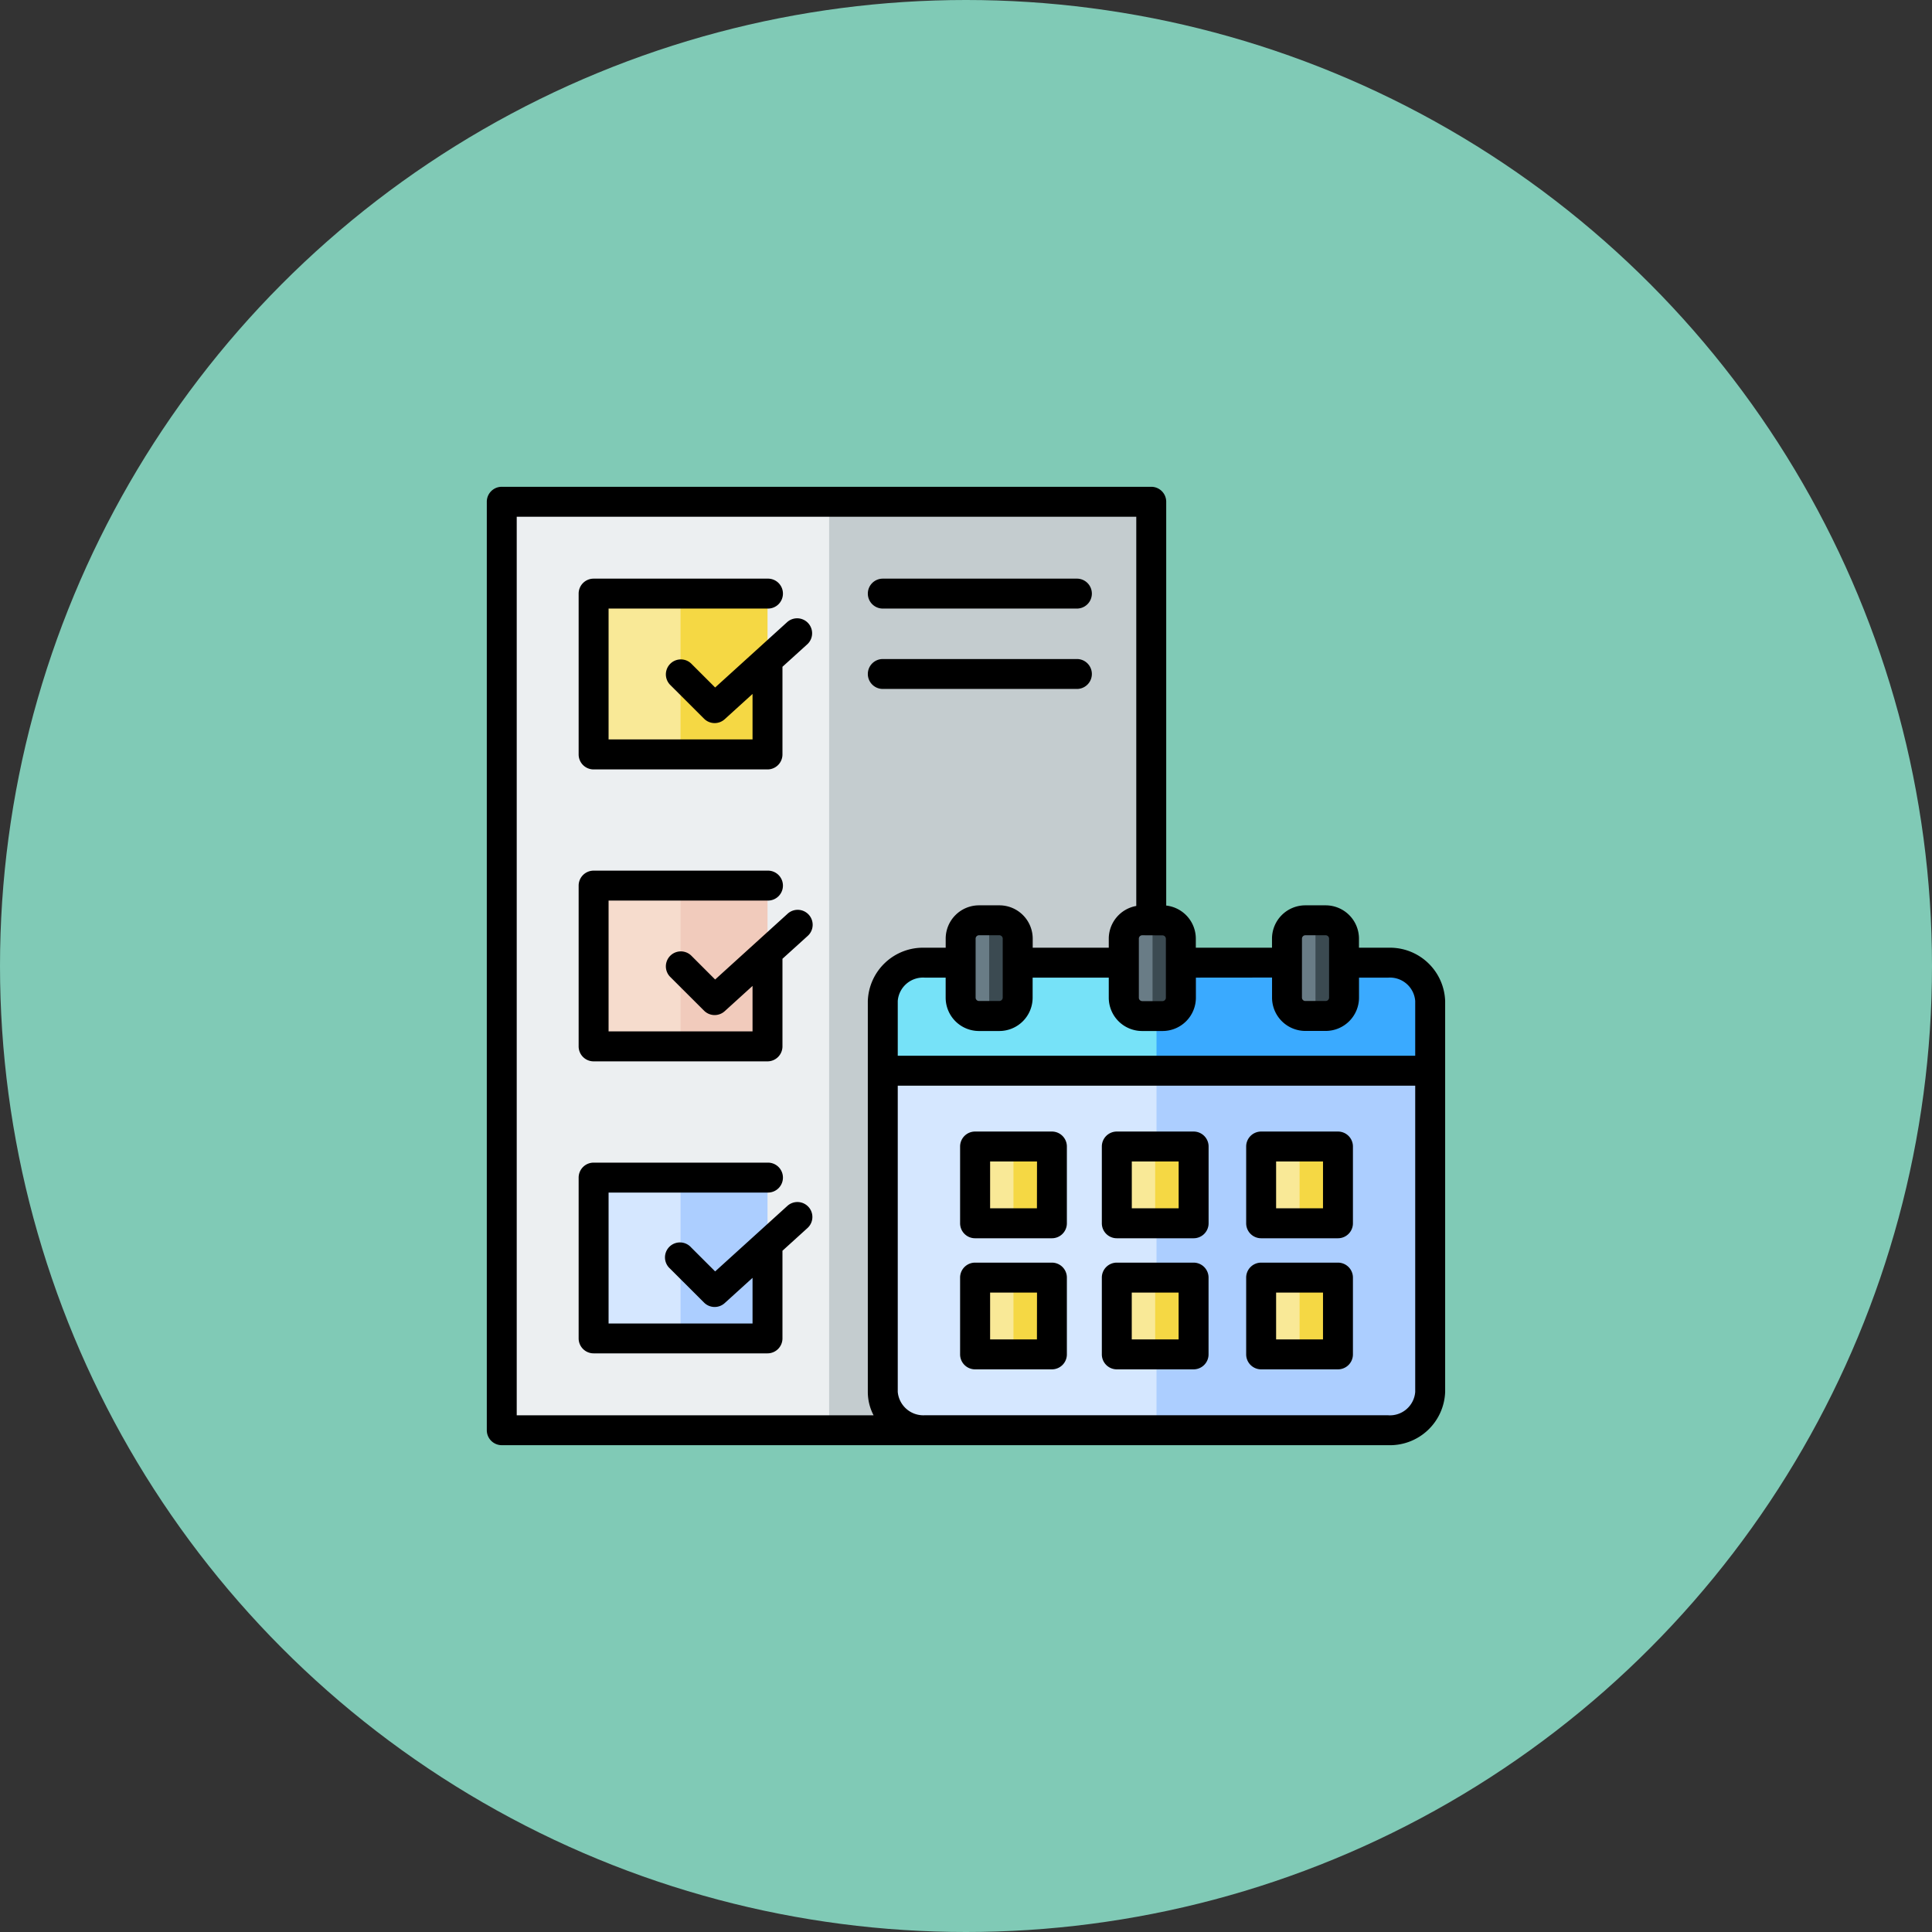 <svg xmlns="http://www.w3.org/2000/svg" width="127" height="127" viewBox="0 0 127 127"><rect x="0" y="0" width="127" height="127" fill="#333333" stroke="none"/><g transform="translate(-4809 6924)"><circle cx="63.5" cy="63.5" r="63.5" transform="translate(4809 -6924)" fill="#80cab6"/><g transform="translate(4840.985 -6892.001)"><g transform="translate(0.998 0.985)"><path d="M8,8H51.041V69.031H8Z" transform="translate(-8 -7.999)" fill="#eceff1" fill-rule="evenodd"/><path d="M182.894,8h21.52V69.031h-21.52Z" transform="translate(-161.374 -7.999)" fill="#c4cccf" fill-rule="evenodd"/></g><g transform="translate(7.035 7.023)"><path d="M57.07,369.039H68.5v10.568H57.07Z" transform="translate(-57.07 -330.652)" fill="#d5e7ff" fill-rule="evenodd"/><path d="M103.52,369.039h5.716v10.568H103.52Z" transform="translate(-97.804 -330.652)" fill="#acceff" fill-rule="evenodd"/><path d="M57.07,213.055H68.5v10.568H57.07Z" transform="translate(-57.07 -193.861)" fill="#f6dccd" fill-rule="evenodd"/><path d="M103.52,213.055h5.716v10.568H103.52Z" transform="translate(-97.804 -193.861)" fill="#f1cbbc" fill-rule="evenodd"/><path d="M57.07,57.07H68.5V67.638H57.07Z" transform="translate(-57.07 -57.07)" fill="#f9e997" fill-rule="evenodd"/><path d="M103.52,57.07h5.716V67.638H103.52Z" transform="translate(-97.804 -57.07)" fill="#f5d844" fill-rule="evenodd"/></g><g transform="translate(26.047 28.499)"><path d="M244.806,254.195a2.652,2.652,0,0,1,2.755,2.518v25.7a2.652,2.652,0,0,1-2.755,2.518H214.334a2.652,2.652,0,0,1-2.755-2.518v-25.7a2.652,2.652,0,0,1,2.755-2.518Z" transform="translate(-211.579 -251.415)" fill="#d5e7ff" fill-rule="evenodd"/><path d="M373.026,254.2a2.652,2.652,0,0,1,2.755,2.518v25.7a2.652,2.652,0,0,1-2.755,2.518H357.79V254.2Z" transform="translate(-339.799 -251.415)" fill="#acceff" fill-rule="evenodd"/><path d="M211.579,261.3h35.982v-4.584a2.652,2.652,0,0,0-2.755-2.518H214.334a2.652,2.652,0,0,0-2.755,2.518Z" transform="translate(-211.579 -251.415)" fill="#76e2f8" fill-rule="evenodd"/><path d="M357.79,261.3h17.991v-4.584a2.652,2.652,0,0,0-2.755-2.518H357.79Z" transform="translate(-339.799 -251.415)" fill="#3aaaff" fill-rule="evenodd"/><path d="M254.367,231.606h1.339a1.208,1.208,0,0,1,1.2,1.2v3.882a1.208,1.208,0,0,1-1.2,1.2h-1.339a1.208,1.208,0,0,1-1.2-1.2v-3.882A1.208,1.208,0,0,1,254.367,231.606Z" transform="translate(-248.045 -231.606)" fill="#697c86" fill-rule="evenodd"/><path d="M268.392,231.606h.669a1.208,1.208,0,0,1,1.2,1.2v3.882a1.208,1.208,0,0,1-1.2,1.2h-.669Z" transform="translate(-261.401 -231.606)" fill="#3b4a51" fill-rule="evenodd"/><path d="M343.765,231.606H345.1a1.208,1.208,0,0,1,1.2,1.2v3.882a1.208,1.208,0,0,1-1.2,1.2h-1.339a1.208,1.208,0,0,1-1.2-1.2v-3.882A1.208,1.208,0,0,1,343.765,231.606Z" transform="translate(-326.443 -231.606)" fill="#697c86" fill-rule="evenodd"/><path d="M355.666,231.606h.67a1.208,1.208,0,0,1,1.2,1.2v3.882a1.208,1.208,0,0,1-1.2,1.2h-.67Z" transform="translate(-337.936 -231.606)" fill="#3b4a51" fill-rule="evenodd"/><path d="M428.7,231.606h1.339a1.208,1.208,0,0,1,1.2,1.2v3.882a1.208,1.208,0,0,1-1.2,1.2H428.7a1.208,1.208,0,0,1-1.2-1.2v-3.882A1.208,1.208,0,0,1,428.7,231.606Z" transform="translate(-400.924 -231.606)" fill="#697c86" fill-rule="evenodd"/><path d="M442.721,231.606h.669a1.208,1.208,0,0,1,1.2,1.2v3.882a1.208,1.208,0,0,1-1.2,1.2h-.669Z" transform="translate(-414.28 -231.606)" fill="#3b4a51" fill-rule="evenodd"/><path d="M260.866,352.419h5.049v5.049h-5.049Z" transform="translate(-254.801 -337.553)" fill="#f9e997" fill-rule="evenodd"/><path d="M281.384,352.419h2.524v5.049h-2.524Z" transform="translate(-272.795 -337.553)" fill="#f5d844" fill-rule="evenodd"/><path d="M336.565,352.419h5.049v5.049h-5.049Z" transform="translate(-321.186 -337.553)" fill="#f9e997" fill-rule="evenodd"/><path d="M357.082,352.419h2.524v5.049h-2.524Z" transform="translate(-339.178 -337.553)" fill="#f5d844" fill-rule="evenodd"/><path d="M413.68,352.419h5.049v5.049H413.68Z" transform="translate(-388.812 -337.553)" fill="#f9e997" fill-rule="evenodd"/><path d="M434.2,352.419h2.524v5.049H434.2Z" transform="translate(-406.804 -337.553)" fill="#f5d844" fill-rule="evenodd"/><path d="M260.866,422.459h5.049v5.049h-5.049Z" transform="translate(-254.801 -398.975)" fill="#f9e997" fill-rule="evenodd"/><path d="M281.384,422.459h2.524v5.049h-2.524Z" transform="translate(-272.795 -398.975)" fill="#f5d844" fill-rule="evenodd"/><path d="M336.565,422.459h5.049v5.049h-5.049Z" transform="translate(-321.186 -398.975)" fill="#f9e997" fill-rule="evenodd"/><path d="M357.082,422.459h2.524v5.049h-2.524Z" transform="translate(-339.178 -398.975)" fill="#f5d844" fill-rule="evenodd"/><path d="M413.68,422.459h5.049v5.049H413.68Z" transform="translate(-388.812 -398.975)" fill="#f9e997" fill-rule="evenodd"/><path d="M434.2,422.459h2.524v5.049H434.2Z" transform="translate(-406.804 -398.975)" fill="#f5d844" fill-rule="evenodd"/></g><path d="M59.273,30.3H57.347V29.7a2.191,2.191,0,0,0-2.191-2.187H53.821A2.191,2.191,0,0,0,51.63,29.7V30.3H46.622V29.7a2.191,2.191,0,0,0-1.946-2.172V.985A.984.984,0,0,0,43.692,0H1A.983.983,0,0,0,.015.985V62.017A.984.984,0,0,0,1,63H59.273a3.631,3.631,0,0,0,3.739-3.5V33.8a3.629,3.629,0,0,0-3.739-3.5ZM53.6,29.7a.224.224,0,0,1,.223-.22h1.336a.225.225,0,0,1,.223.22v3.882a.224.224,0,0,1-.223.22H53.821a.224.224,0,0,1-.223-.22Zm-1.967,2.56v1.322a2.191,2.191,0,0,0,2.19,2.187h1.336a2.191,2.191,0,0,0,2.191-2.187V32.265h1.925A1.667,1.667,0,0,1,61.044,33.8v3.6H27.029V33.8A1.667,1.667,0,0,1,28.8,32.265h1.378v1.322a2.191,2.191,0,0,0,2.191,2.187h1.336a2.191,2.191,0,0,0,2.19-2.187V32.265H40.9v1.322A2.191,2.191,0,0,0,43.1,35.774h1.336a2.191,2.191,0,0,0,2.191-2.187V32.265ZM32.147,33.587V29.7a.224.224,0,0,1,.223-.22h1.336a.224.224,0,0,1,.223.22v3.882a.224.224,0,0,1-.223.22H32.37A.224.224,0,0,1,32.147,33.587Zm12.284-4.1a.225.225,0,0,1,.223.22v3.882a.224.224,0,0,1-.223.22H43.1a.224.224,0,0,1-.223-.22V29.7a.225.225,0,0,1,.223-.22ZM1.982,1.968H42.708V27.554A2.19,2.19,0,0,0,40.9,29.7V30.3H35.9V29.7a2.191,2.191,0,0,0-2.19-2.187H32.37a2.191,2.191,0,0,0-2.19,2.187V30.3H28.8a3.629,3.629,0,0,0-3.739,3.5V59.5a3.3,3.3,0,0,0,.379,1.535H1.982Zm57.29,59.065H28.8A1.689,1.689,0,0,1,27.029,59.5V39.367H61.044V59.5a1.668,1.668,0,0,1-1.772,1.535ZM37.162,42.383a.984.984,0,0,1,.984.984v5.047a.984.984,0,0,1-.984.984H32.111a.984.984,0,0,1-.984-.984V43.367a.984.984,0,0,1,.984-.984Zm-.984,5.047H33.1v-3.08h3.083Zm10.3-5.047a.984.984,0,0,1,.984.984v5.047a.984.984,0,0,1-.984.984H41.428a.984.984,0,0,1-.984-.984V43.367a.984.984,0,0,1,.984-.984Zm-.984,5.047h-3.08v-3.08h3.08ZM37.162,51a.984.984,0,0,1,.984.984v5.047a.984.984,0,0,1-.984.984H32.111a.984.984,0,0,1-.984-.984V51.986A.984.984,0,0,1,32.111,51Zm-.984,5.047H33.1V52.97h3.083ZM46.475,51a.984.984,0,0,1,.984.984v5.047a.984.984,0,0,1-.984.984H41.428a.984.984,0,0,1-.984-.984V51.986A.984.984,0,0,1,41.428,51Zm-.984,5.047h-3.08V52.97h3.08ZM55.966,42.383a.984.984,0,0,1,.984.984v5.047a.984.984,0,0,1-.984.984h-5.05a.984.984,0,0,1-.984-.984V43.367a.984.984,0,0,1,.984-.984Zm-.984,5.047H51.9v-3.08h3.083ZM55.966,51a.984.984,0,0,1,.984.984v5.047a.984.984,0,0,1-.984.984h-5.05a.984.984,0,0,1-.984-.984V51.986A.984.984,0,0,1,50.915,51Zm-.984,5.047H51.9V52.97h3.083ZM6.052,17.594V7.022a.984.984,0,0,1,.984-.984h11.43a.984.984,0,1,1,0,1.967H8.02v8.6h9.463V13.617l-1.829,1.661a.984.984,0,0,1-1.356-.032l-2.243-2.239a.984.984,0,0,1,1.39-1.392l1.58,1.578,4.748-4.309a.984.984,0,0,1,1.322,1.457L19.45,11.832v5.763a.984.984,0,0,1-.984.984H7.036a.984.984,0,0,1-.984-.984Zm0,19.191V26.217a.984.984,0,0,1,.984-.984h11.43a.984.984,0,1,1,0,1.967H8.02v8.6h9.463v-2.99l-1.829,1.661a.983.983,0,0,1-1.357-.033L12.054,32.2a.984.984,0,0,1,1.391-1.391l1.58,1.58,4.747-4.309a.984.984,0,1,1,1.322,1.457L19.45,31.026v5.759a.984.984,0,0,1-.984.984H7.036a.983.983,0,0,1-.984-.984Zm15.11,10.553a.983.983,0,0,1-.068,1.389L19.45,50.219V55.98a.984.984,0,0,1-.984.984H7.036a.984.984,0,0,1-.984-.984V45.411a.984.984,0,0,1,.984-.984h11.43a.984.984,0,1,1,0,1.967H8.02V55h9.463V52l-1.83,1.66a.983.983,0,0,1-1.356-.033l-2.243-2.239A.984.984,0,1,1,13.445,50l1.58,1.578,4.748-4.307a.984.984,0,0,1,1.389.068Zm3.9-40.316a.984.984,0,0,1,.984-.984H38.836a.984.984,0,0,1,0,1.967H26.046a.984.984,0,0,1-.984-.984Zm0,5.284a.984.984,0,0,1,.984-.984H38.836a.984.984,0,0,1,0,1.967H26.046A.984.984,0,0,1,25.062,12.306Z" transform="translate(0)" fill-rule="evenodd"/></g></g></svg>